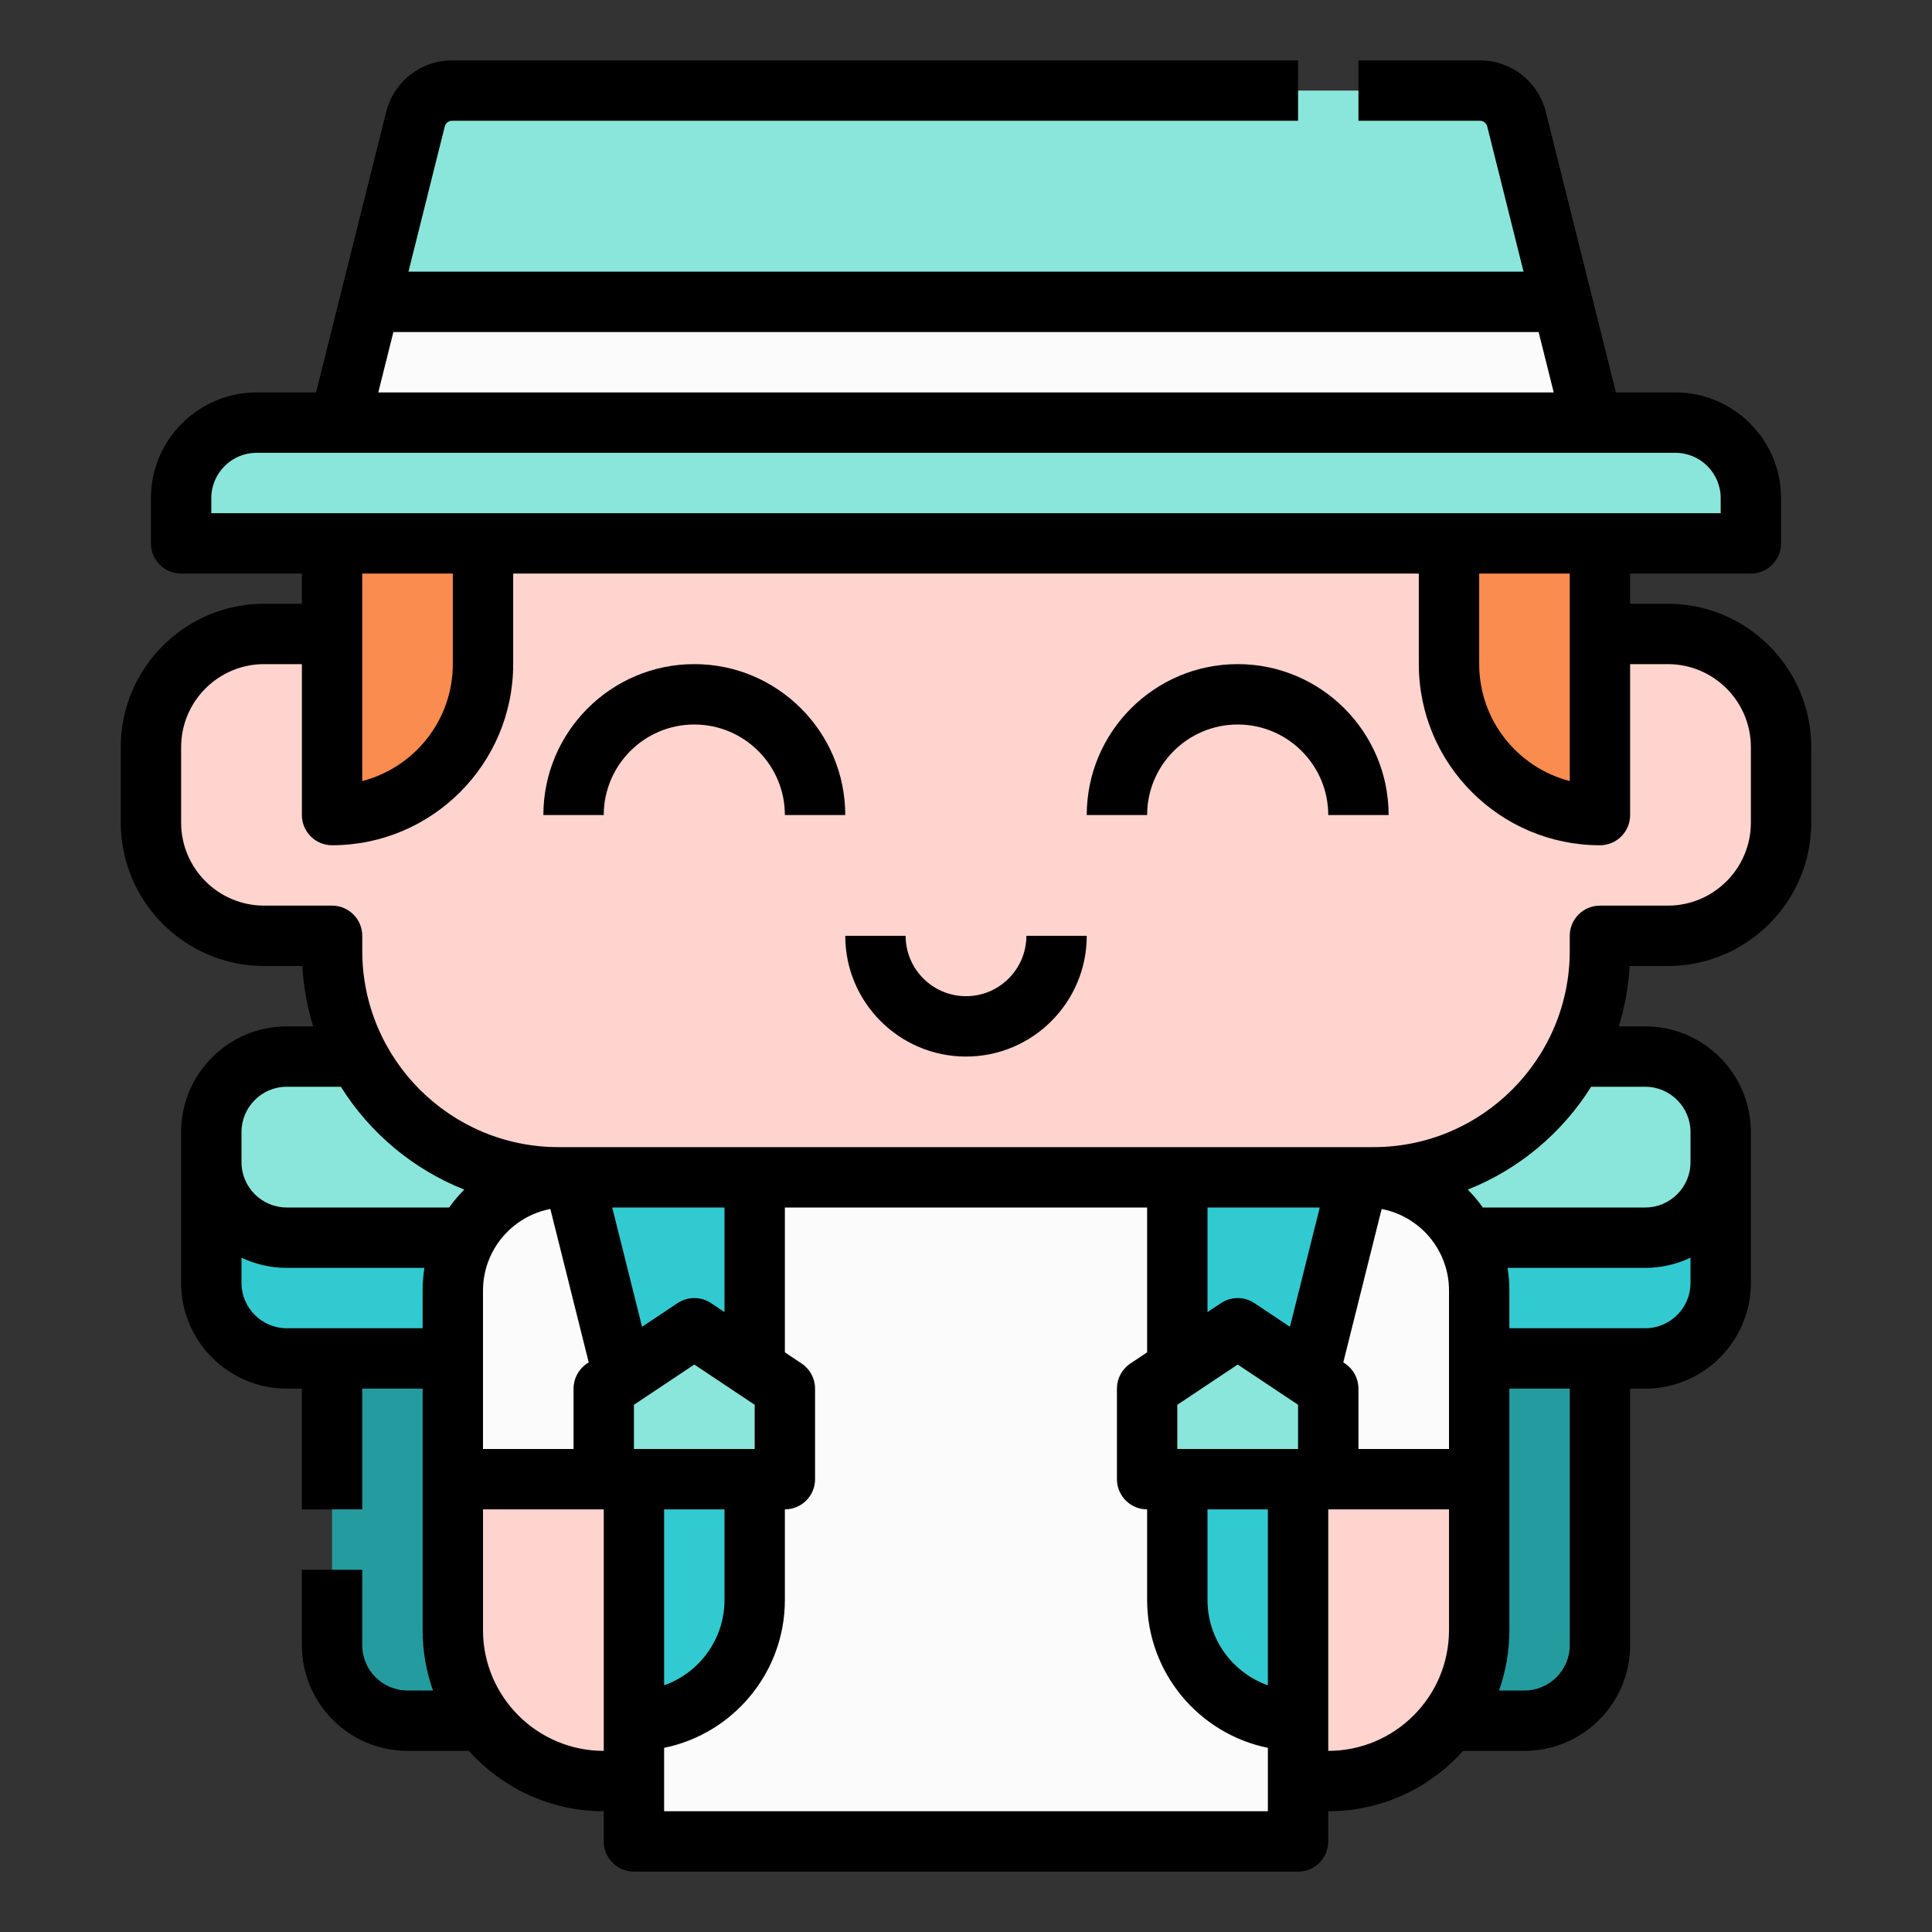 <svg enable-background="new 0 0 512 512" height="512" viewBox="0 0 512 512" width="512" xmlns="http://www.w3.org/2000/svg"><rect x="0" y="0" width="512" height="512" fill="#333333" stroke="none"/><g><g><path d="m328 456h76c11.046 0 20-8.954 20-20v-132h-96z" fill="#249c9f"/></g><g><path d="m328 360h108c11.046 0 20-8.954 20-20v-40c0-11.046-8.954-20-20-20h-108z" fill="#31cad0"/></g><g><path d="m456 300v8c0 11.046-8.954 20-20 20h-108v-48h108c11.046 0 20 8.954 20 20z" fill="#8ae6da"/></g><g><path d="m184 456h-76c-11.046 0-20-8.954-20-20v-132h96z" fill="#249c9f"/></g><g><path d="m184 360h-108c-11.046 0-20-8.954-20-20v-40c0-11.046 8.954-20 20-20h108z" fill="#31cad0"/></g><g><path d="m56 300v8c0 11.046 8.954 20 20 20h108v-48h-108c-11.046 0-20 8.954-20 20z" fill="#8ae6da"/></g><g><g><path d="m444 112h-22l-20.106-80.425c-1.113-4.452-5.113-7.575-9.701-7.575h-272.385c-4.588 0-8.588 3.123-9.701 7.575l-20.107 80.425h-22c-11.046 0-20 8.954-20 20v12h416v-12c0-11.046-8.954-20-20-20z" fill="#8ae6da"/></g><g><path d="m120 342v74h48v72h176v-72h48v-74c0-16.569-13.431-30-30-30h-212c-16.569 0-30 13.431-30 30z" fill="#fbfbfb"/></g><g><path d="m168 392h-48v40c0 22.091 17.909 40 40 40h8z" fill="#ffd4cf"/></g><g><path d="m344 392h48v40c0 22.091-17.909 40-40 40h-8z" fill="#ffd4cf"/></g><g><path d="m152 312h48v64 48c0 17.673-14.327 32-32 32v-8-72z" fill="#31cad0"/></g><g><path d="m442 168h-18v-32h-336v32h-18c-16.569 0-30 13.431-30 30v20c0 16.569 13.431 30 30 30h18v4c0 33.137 26.863 60 60 60h216c33.137 0 60-26.863 60-60v-4h18c16.569 0 30-13.431 30-30v-20c0-16.569-13.431-30-30-30z" fill="#ffd4cf"/></g><g><path d="m88 216v-72h40v32c0 22.091-17.909 40-40 40z" fill="#fa8c50"/></g><g><path d="m424 216v-72h-40v32c0 22.091 17.909 40 40 40z" fill="#fa8c50"/></g><g><path d="m90 112h332l-8-32h-316z" fill="#fbfbfb"/></g></g><g><path d="m208 392h-48v-24l24-16 24 16z" fill="#8ae6da"/></g><g><path d="m360 312h-48v64 48c0 17.673 14.327 32 32 32v-8-72z" fill="#31cad0"/></g><g><path d="m304 392h48v-24l-24-16-24 16z" fill="#8ae6da"/></g><g><path d="m442 160h-10v-8h32c4.418 0 8-3.582 8-8v-12c0-15.439-12.561-28-28-28h-15.754l-18.592-74.366c-2.007-8.028-9.187-13.634-17.462-13.634h-32.192v16h32.192c.919 0 1.717.623 1.94 1.515l9.622 38.485h-295.508l9.621-38.485c.223-.892 1.021-1.515 1.94-1.515h224.193v-16h-224.192c-8.275 0-15.456 5.607-17.462 13.634l-18.592 74.366h-15.754c-15.439 0-28 12.561-28 28v12c0 4.418 3.582 8 8 8h32v8h-10c-20.953 0-38 17.047-38 38v20c0 20.953 17.047 38 38 38h10.116c.323 5.535 1.311 10.895 2.885 16h-7.001c-15.439 0-28 12.561-28 28v40c0 15.439 12.561 28 28 28h4v32h16v-32h16v64c0 5.608.967 10.993 2.742 16h-6.742c-6.617 0-12-5.383-12-12v-20h-16v20c0 15.439 12.561 28 28 28h16.253c8.795 9.815 21.562 16 35.747 16v8c0 4.418 3.582 8 8 8h176c4.418 0 8-3.582 8-8v-8c14.185 0 26.952-6.185 35.747-16h16.253c15.439 0 28-12.561 28-28v-68h4c15.439 0 28-12.561 28-28v-40c0-15.439-12.561-28-28-28h-7.001c1.574-5.105 2.562-10.465 2.885-16h10.116c20.953 0 38-17.047 38-38v-20c0-20.953-17.047-38-38-38zm-50-8h24v54.988c-13.786-3.562-24-16.104-24-30.988zm-287.754-64h303.508l4 16h-311.508zm-48.246 44c0-6.617 5.383-12 12-12h376c6.617 0 12 5.383 12 12v4h-400zm64 20v24c0 14.884-10.213 27.426-24 30.988v-54.988zm-56 148c0-6.617 5.383-12 12-12h14.333c7.667 12.237 19.118 21.872 32.701 27.253-1.458 1.47-2.797 3.057-4.002 4.747h-43.032c-6.617 0-12-5.383-12-12zm112 100h16v24c0 10.43-6.688 19.327-16 22.629zm-48-16v-42c0-10.713 7.697-19.662 17.852-21.608l10.163 40.65-.452.301c-2.226 1.484-3.563 3.982-3.563 6.657v16zm40-11.719 16-10.666 16 10.666v11.719h-32zm20.438-26.937c-2.687-1.791-6.188-1.791-8.875 0l-9.411 6.274-7.906-31.618h29.754v27.719zm-112.438 6.656c-6.617 0-12-5.383-12-12v-6.704c3.639 1.733 7.708 2.704 12 2.704h36.474c-.311 1.955-.474 3.959-.474 6v10zm52 80v-32h32v64c-17.645 0-32-14.355-32-32zm208 48h-160v-16.804c18.236-3.716 32-19.879 32-39.196v-24c4.418 0 8-3.582 8-8v-24c0-2.675-1.337-5.173-3.562-6.656l-4.438-2.959v-38.385h96v38.385l-4.438 2.958c-2.225 1.484-3.562 3.982-3.562 6.657v24c0 4.418 3.582 8 8 8v24c0 19.317 13.764 35.48 32 39.196zm0-33.371c-9.312-3.302-16-12.199-16-22.629v-24h16zm8-74.348v11.719h-32v-11.719l16-10.666zm12.438-10.937-.452-.301 10.162-40.65c10.155 1.944 17.852 10.894 17.852 21.607v42h-24v-16c0-2.675-1.337-5.173-3.562-6.656zm-14.588-9.725-9.412-6.275c-2.688-1.791-6.188-1.791-8.875 0l-3.563 2.375v-27.719h29.754zm42.15 80.381c0 17.645-14.355 32-32 32v-64h32zm32 4c0 6.617-5.383 12-12 12h-6.742c1.775-5.007 2.742-10.392 2.742-16v-64h16zm20-84h-36v-10c0-2.041-.162-4.045-.474-6h36.474c4.292 0 8.361-.971 12-2.704v6.704c0 6.617-5.383 12-12 12zm0-64c6.617 0 12 5.383 12 12v8c0 6.617-5.383 12-12 12h-43.032c-1.204-1.69-2.544-3.278-4.001-4.747 13.583-5.38 25.035-15.016 32.701-27.253zm28-70c0 12.131-9.869 22-22 22h-18c-4.418 0-8 3.582-8 8v4c0 28.673-23.327 52-52 52h-216c-28.673 0-52-23.327-52-52v-4c0-4.418-3.582-8-8-8h-18c-12.131 0-22-9.869-22-22v-20c0-12.131 9.869-22 22-22h10v40c0 4.418 3.582 8 8 8 26.467 0 48-21.533 48-48v-24h240v24c0 26.467 21.533 48 48 48 4.418 0 8-3.582 8-8v-40h10c12.131 0 22 9.869 22 22z"/><path d="m184 176c-22.056 0-40 17.944-40 40h16c0-13.234 10.766-24 24-24s24 10.766 24 24h16c0-22.056-17.944-40-40-40z"/><path d="m328 176c-22.056 0-40 17.944-40 40h16c0-13.234 10.767-24 24-24s24 10.766 24 24h16c0-22.056-17.944-40-40-40z"/><path d="m256 264c-8.822 0-16-7.178-16-16h-16c0 17.645 14.355 32 32 32s32-14.355 32-32h-16c0 8.822-7.178 16-16 16z"/></g></g></svg>
